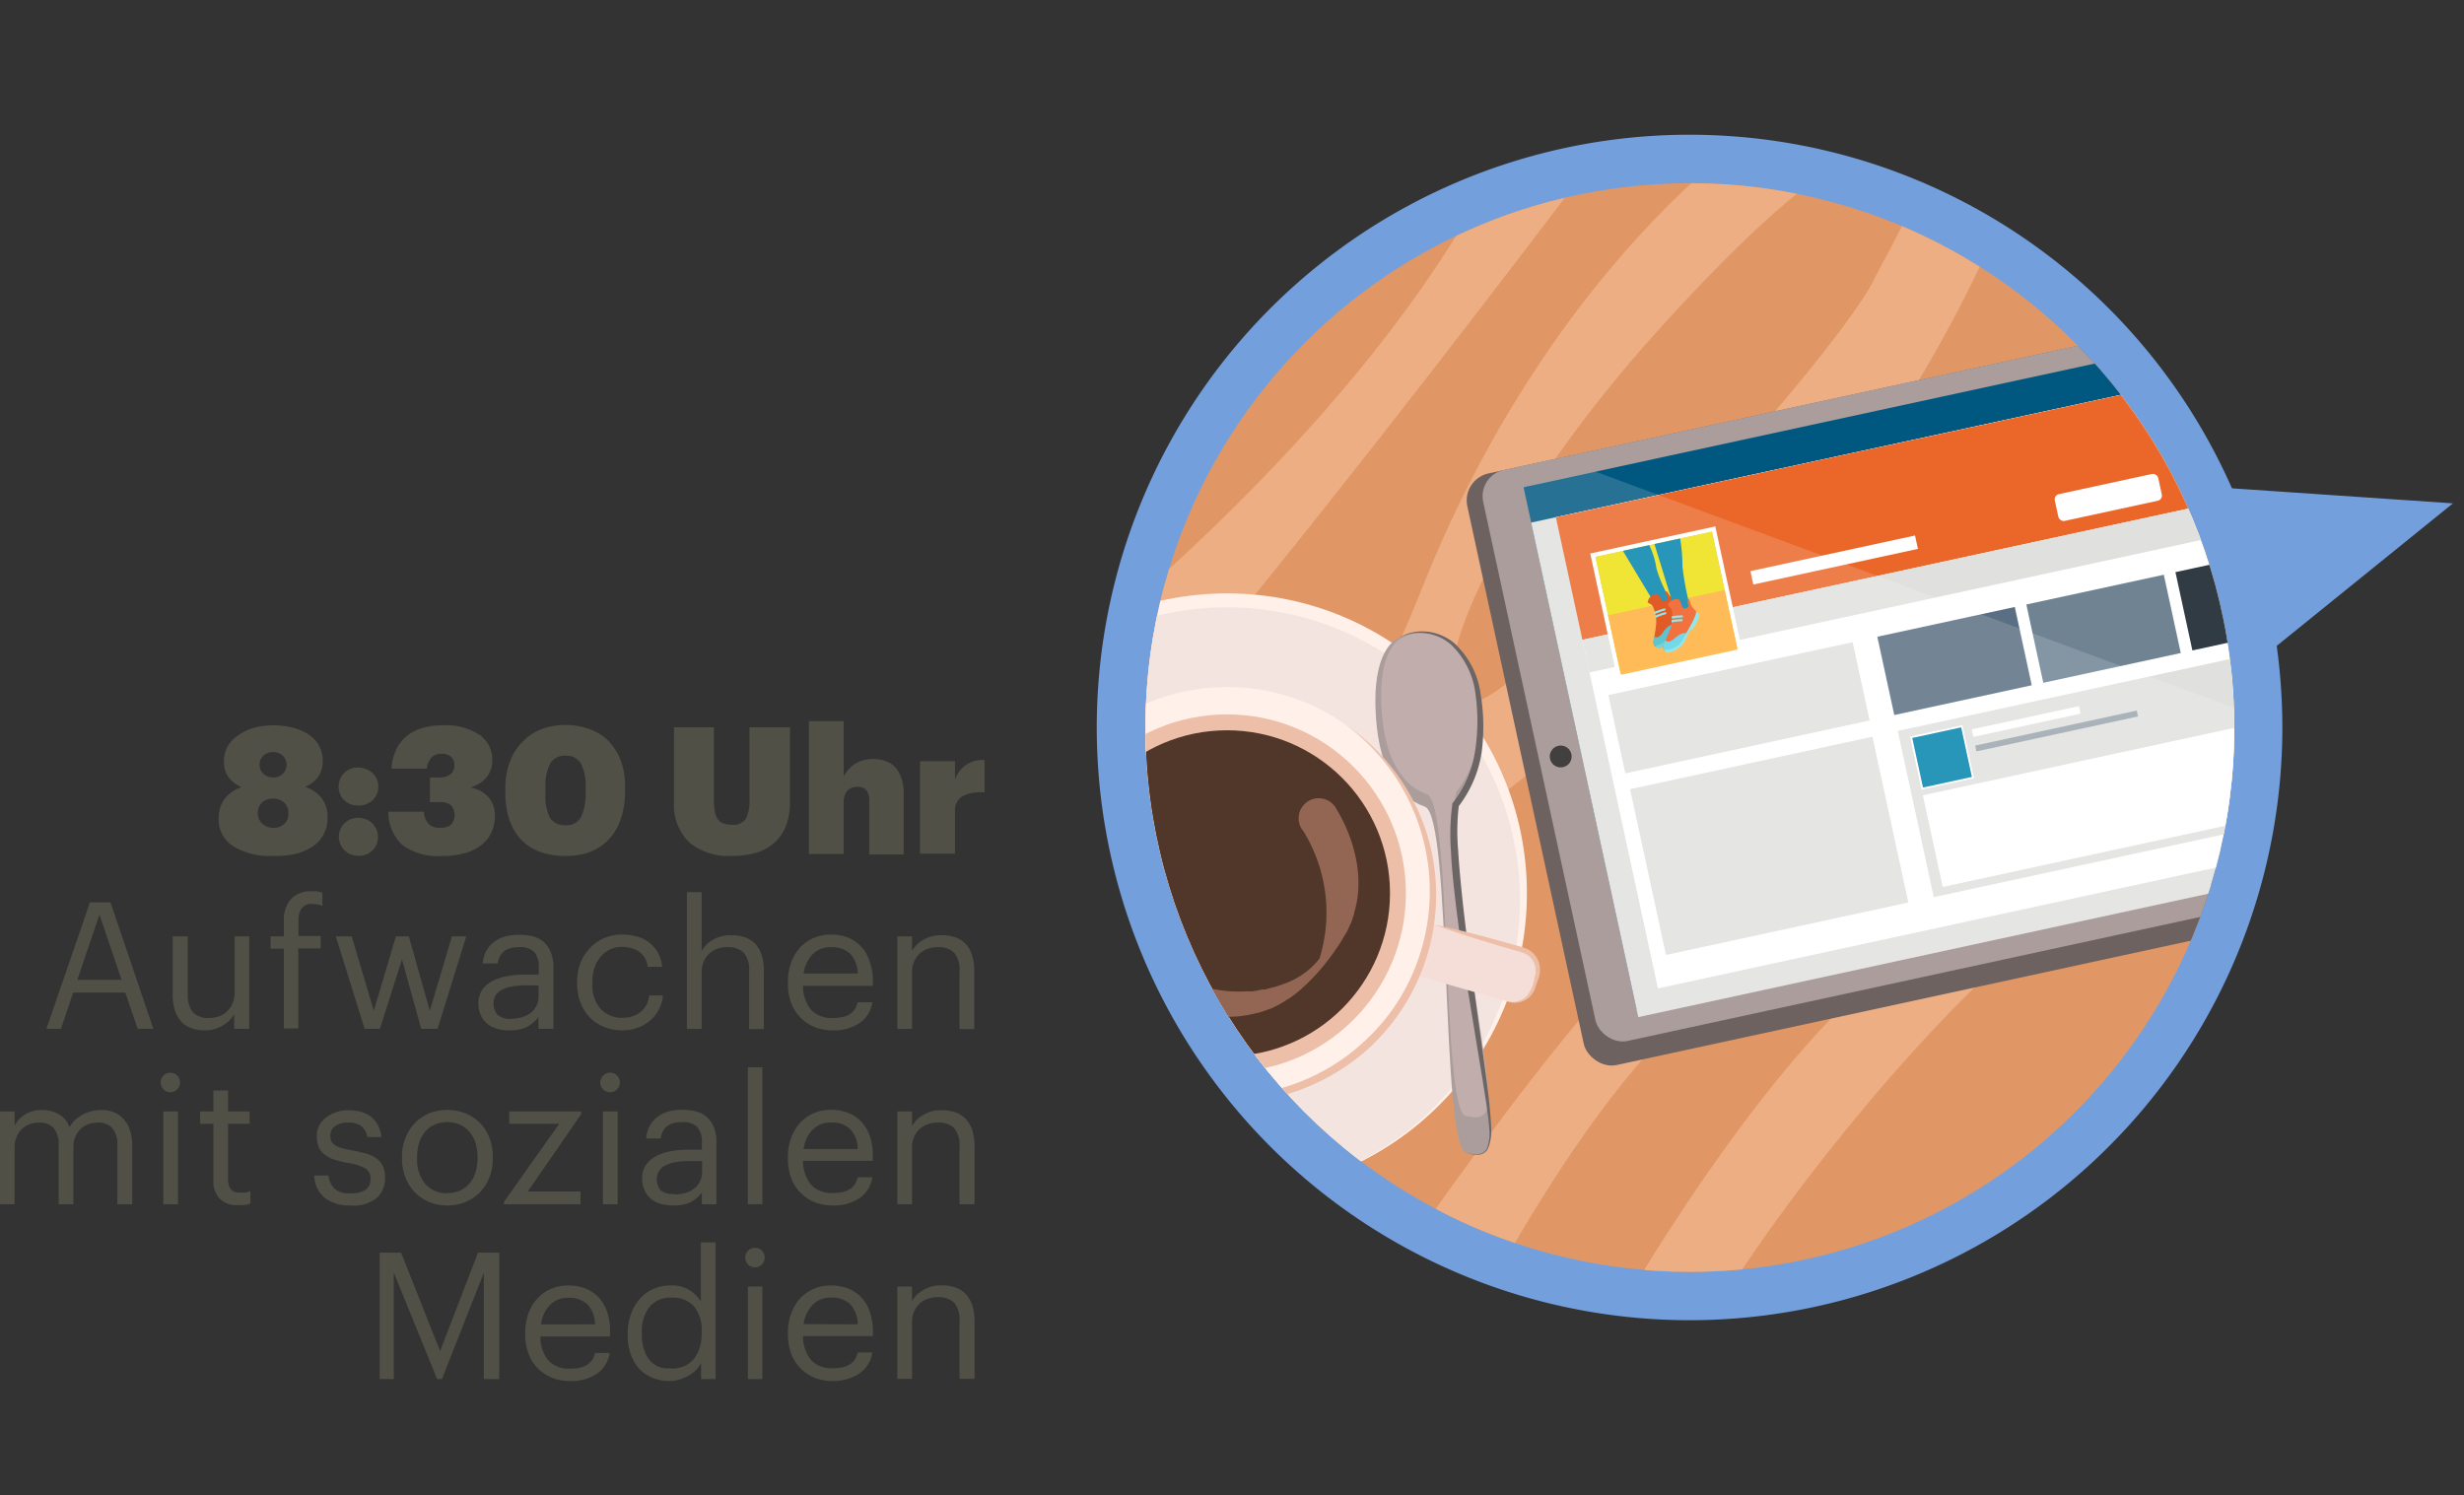 <svg xmlns="http://www.w3.org/2000/svg" xmlns:xlink="http://www.w3.org/1999/xlink" viewBox="0 0 223 135.35"><rect x="0" y="0" width="223" height="135.35" fill="#333333" stroke="none"/><defs><style>.cls-1{fill:none;}.cls-2{fill:#739fdd;}.cls-3{fill:#e09765;}.cls-4{clip-path:url(#clip-path);}.cls-5{fill:#edae83;}.cls-6{fill:#6d6260;}.cls-7{fill:#aa9d9b;}.cls-8{fill:#423f3f;}.cls-9{fill:#005881;}.cls-10{fill:#e0e0df;}.cls-11,.cls-26{fill:#fff;}.cls-12{fill:#ea6729;}.cls-13{fill:#ffaf3b;}.cls-14{fill:#5a6f83;}.cls-15{fill:#6f8393;}.cls-16{fill:#303b44;}.cls-17{fill:#0184ab;}.cls-18{fill:#9aa6ad;}.cls-19{fill:#ede112;}.cls-20{fill:#db3e00;}.cls-21{fill:#7de4ea;}.cls-22{fill:#44bac6;}.cls-23{fill:#58cfd6;}.cls-24{fill:#ef581d;}.cls-25{fill:#5ad1e5;}.cls-26{opacity:0.15;}.cls-27{fill:#fff1e9;}.cls-28{fill:#f4e4df;}.cls-29{fill:#c1adac;}.cls-30{fill:#6b6565;}.cls-31{fill:#f4ded7;}.cls-32{fill:#edbfa9;}.cls-33{fill:#51362a;}.cls-34{fill:#936654;}.cls-35{fill:#505046;}</style><clipPath id="clip-path" transform="translate(-6)"><circle class="cls-1" cx="158.94" cy="65.85" r="49.27"/></clipPath></defs><title>0830Uhr</title><g id="Ebene_2" data-name="Ebene 2"><g id="_8:30" data-name="8:30"><path class="cls-2" d="M228,45.56,208,44.2a53.65,53.65,0,1,0,4.56,21.65,54.48,54.48,0,0,0-.51-7.39Z" transform="translate(-6)"/><circle class="cls-3" cx="152.94" cy="65.85" r="49.27"/><g class="cls-4"><path class="cls-5" d="M164,12.51S146.11,24.6,134.7,53.24s-30.94,49.92-30.94,49.92l4.47,4.55s26.94-30.34,32.65-34.94c17.88-14.4,33.6-22.47,47.68-56.19C203.06-18.18,164,12.51,164,12.51Zm11.56,12.92c-4.43,8.24-32.69,39.1-36.91,38.29s1.93-16.81,17.85-34.31,19.06-15.47,19.06-15.47C181.8,13.87,180.28,16.58,175.52,25.43Z" transform="translate(-6)"/><path class="cls-5" d="M128.32,120.46s20.73-31.38,30.62-38.33S200.4,35,206.3,24.31s4.14,2.87,1.91,6.54-24.29,37.5-36.36,48.79S152.54,93.83,137.32,123,128.32,120.46,128.32,120.46Z" transform="translate(-6)"/><path class="cls-5" d="M158.94,122.54l-6.88-3S166.27,94.31,178.87,86s32.37-51,32.37-51,4.34.69,0,10.09-14.11,33.6-22.68,40.78S166.27,109.46,158.94,122.54Z" transform="translate(-6)"/><path class="cls-5" d="M155.41,7.57s-47.18,63.3-58.34,71.19,4.22-18.38,4.22-18.38S130.39,38.5,142.35,13,155.41,7.57,155.41,7.57Z" transform="translate(-6)"/></g><g class="cls-4"><rect class="cls-6" x="143.14" y="34.12" width="81.44" height="54.79" rx="2.5" ry="2.5" transform="translate(-14.85 40.33) rotate(-12.22)"/><rect class="cls-7" x="144.41" y="33.98" width="79.95" height="52.88" rx="2.43" ry="2.43" transform="translate(-14.61 40.41) rotate(-12.22)"/><circle class="cls-8" cx="141.25" cy="68.47" r="0.99"/><circle class="cls-8" cx="215.53" cy="52.37" r="1.34"/><rect class="cls-9" x="148.18" y="35.89" width="72.27" height="48.34" transform="translate(-14.53 40.39) rotate(-12.22)"/><rect class="cls-10" x="148.6" y="39.12" width="72.27" height="45.8" transform="translate(-14.94 40.52) rotate(-12.22)"/><rect class="cls-11" x="150.66" y="39.14" width="67.7" height="43.64" transform="translate(-14.72 40.45) rotate(-12.22)"/><rect class="cls-12" x="147.24" y="39.51" width="67.7" height="11.35" transform="translate(-11.46 39.37) rotate(-12.22)"/><rect class="cls-11" x="164.37" y="50.05" width="15.24" height="1.24" transform="translate(-12.82 37.57) rotate(-12.22)"/><rect class="cls-11" x="192.01" y="43.77" width="9.58" height="2.48" rx="0.48" ry="0.48" transform="translate(-11.06 42.69) rotate(-12.22)"/><rect class="cls-11" x="203.04" y="41.38" width="9.58" height="2.48" rx="0.48" ry="0.48" transform="matrix(0.98, -0.21, 0.21, 0.98, -10.31, 44.97)"/><rect class="cls-10" x="148.76" y="50.7" width="67.7" height="3.02" transform="translate(-12.91 39.85) rotate(-12.22)"/><rect class="cls-11" x="151.03" y="48.73" width="11.58" height="11.71" transform="translate(-14 34.44) rotate(-12.22)"/><rect class="cls-13" x="151.43" y="49.13" width="10.79" height="10.92" transform="translate(-14 34.44) rotate(-12.22)"/><rect class="cls-10" x="152.07" y="60.42" width="22.62" height="7.25" transform="translate(-15.85 36.05) rotate(-12.22)"/><rect class="cls-14" x="176.52" y="56.19" width="12.73" height="7.25" transform="translate(-14.51 40.08) rotate(-12.22)"/><rect class="cls-15" x="190.01" y="53.27" width="12.73" height="7.25" transform="translate(-13.59 42.87) rotate(-12.22)"/><rect class="cls-16" x="203.5" y="50.34" width="12.73" height="7.25" transform="translate(-12.66 45.66) rotate(-12.22)"/><rect class="cls-10" x="178.92" y="61.7" width="40.33" height="15.39" transform="translate(-16.17 43.73) rotate(-12.22)"/><rect class="cls-10" x="154.9" y="68.87" width="22.44" height="15.35" transform="translate(-18.44 36.91) rotate(-12.22)"/><rect class="cls-11" x="179.33" y="66.08" width="4.86" height="4.92" transform="translate(-16.39 40.04) rotate(-12.22)"/><rect class="cls-17" x="179.5" y="66.25" width="4.53" height="4.59" transform="translate(-16.39 40.04) rotate(-12.22)"/><rect class="cls-11" x="184.41" y="64.94" width="9.93" height="0.7" transform="translate(-15.53 41.58) rotate(-12.22)"/><rect class="cls-18" x="184.65" y="65.88" width="14.96" height="0.54" transform="translate(-15.65 42.18) rotate(-12.22)"/><rect class="cls-11" x="180.48" y="67.77" width="38.69" height="8.49" transform="translate(-16.71 43.95) rotate(-12.22)"/><rect class="cls-19" x="151.41" y="49.13" width="10.79" height="10.79" transform="translate(-13.99 34.44) rotate(-12.22)"/><rect class="cls-13" x="151.98" y="54.47" width="10.79" height="5.39" transform="translate(-14.53 34.62) rotate(-12.22)"/><path class="cls-17" d="M155.76,54.65l-2.88-4.79,2.38-.52a7.17,7.17,0,0,1,.66,2.14,12.44,12.44,0,0,0,1.47,3.16c.12.37.09,2.4-.83,2S155.76,54.65,155.76,54.65Z" transform="translate(-6)"/><path class="cls-20" d="M155.54,54.8a3.19,3.19,0,0,1,.31,2c-.11,1-.36,1.45-.06,1.69s1.27-.33,1.54-1.51a9.67,9.67,0,0,0,.55-2.31c-.09-.4-.6-.38-.88-.92s-.32,0-.12.25-.26.67-.53.23-.45-.48-.45-.48a.9.9,0,0,0-.77.72.06.06,0,0,0,0,.08A1.42,1.42,0,0,1,155.54,54.8Z" transform="translate(-6)"/><path class="cls-21" d="M155.79,55.73a6.6,6.6,0,0,1,1-.34l0,.19a5.31,5.31,0,0,0-1,.37Z" transform="translate(-6)"/><path class="cls-21" d="M155.72,55.39a6.25,6.25,0,0,1,1-.34l0,.19a5,5,0,0,0-1,.37Z" transform="translate(-6)"/><path class="cls-22" d="M157.44,56.53c-.09,0-.45,0-.94.71s-.78.36-.78.36c-.08.45-.13.71.07.87s.43.11.68-.07l.18-.15a2.63,2.63,0,0,0,.68-1.29C157.37,56.81,157.41,56.67,157.44,56.53Z" transform="translate(-6)"/><path class="cls-23" d="M155.85,58.55l.27.16a2.11,2.11,0,0,0,1.33-1.48,8.18,8.18,0,0,1,.25-1.18l.09,0a2.62,2.62,0,0,0,.31-1.52l-.37-.24s0,0,0,0c.19.5-.31,1.86-.52,2.94a1.81,1.81,0,0,1-1.32,1.21Z" transform="translate(-6)"/><path class="cls-17" d="M157.52,55.06l-1.79-5.82,2.33-.5a16.25,16.25,0,0,1,.21,2.56,26.08,26.08,0,0,0,.84,4.18c0,.38-.53,2.34-1.33,1.77S157.52,55.06,157.52,55.06Z" transform="translate(-6)"/><path class="cls-24" d="M157.28,55.16a3.16,3.16,0,0,1-.21,2c-.36.92-.72,1.31-.49,1.62s1.31,0,1.88-1.06,1.1-1.69,1.11-2.1-.48-.53-.61-1.11-.31-.07-.18.21-.42.58-.57.08-.32-.58-.32-.58a.92.92,0,0,0-.93.5.09.09,0,0,0,0,.09A1.36,1.36,0,0,1,157.28,55.16Z" transform="translate(-6)"/><path class="cls-21" d="M157.28,56.12a6.23,6.23,0,0,1,1-.08v.19a5.32,5.32,0,0,0-1,.11Z" transform="translate(-6)"/><path class="cls-21" d="M157.3,55.78a5.14,5.14,0,0,1,1-.08v.19a5.32,5.32,0,0,0-1,.11Z" transform="translate(-6)"/><path class="cls-25" d="M158.67,57.32c-.08,0-.43-.16-1.09.44s-.85.15-.85.15c-.19.41-.3.65-.15.86a.55.55,0,0,0,.67.1l.21-.09a2.75,2.75,0,0,0,1-1.07Q158.57,57.5,158.67,57.32Z" transform="translate(-6)"/><path class="cls-21" d="M156.62,58.86l.21.23A2.14,2.14,0,0,0,158.5,58a8.87,8.87,0,0,1,.54-1.07l.08.06a2.61,2.61,0,0,0,.69-1.39l-.3-.33s0,0,0,0c.06.53-.77,1.72-1.25,2.71a1.76,1.76,0,0,1-1.58.83Z" transform="translate(-6)"/><polygon class="cls-26" points="217.37 69.68 144.37 42.68 137.88 44.09 148.28 92.05 218.91 76.75 217.37 69.68"/><circle class="cls-27" cx="111.05" cy="80.85" r="27.14"/><circle class="cls-28" cx="111.05" cy="81.48" r="26.51"/><path class="cls-7" d="M132.66,57.72s-2.31.61-2.18,6.16,2,8.28,4.47,9.13,1.42,30.71,3.75,31.34,2.47-.69,2-4.3c-.83-6.73-3.81-22.55-2.94-27.2,1.56-2.1,2.43-4.19,2.24-8.36C139.75,58,135.56,56.15,132.66,57.72Z" transform="translate(-6)"/><path class="cls-29" d="M133,57.69s-2.14.57-2,5.73,1.87,7.68,4.15,8.47,1.31,28.51,3.48,29.1,2.29-.64,1.88-4c-.77-6.25-3.54-20.94-2.73-25.26,1.45-1.94,2.26-3.89,2.09-7.76C139.58,58,135.69,56.24,133,57.69Z" transform="translate(-6)"/><path class="cls-30" d="M138.7,104.35a3.63,3.63,0,0,0,1,.12,1,1,0,0,0,.85-.46,4,4,0,0,0,.22-2c-.11-1.39-.36-2.76-.57-4.14l-1.36-8.29c-.42-2.76-.83-5.53-1.15-8.32-.16-1.39-.31-2.79-.37-4.2a20.32,20.32,0,0,1,.12-4.26v-.08l.05-.06a10.12,10.12,0,0,0,2-4.61,17.63,17.63,0,0,0,.06-5.13,7.45,7.45,0,0,0-2.17-4.52,4.3,4.3,0,0,0-4.8-.67,4.24,4.24,0,0,1,2.54-.56,4.61,4.61,0,0,1,2.44,1,7.55,7.55,0,0,1,2.44,4.65,17.83,17.83,0,0,1,.09,5.31,10.63,10.63,0,0,1-2.12,4.9l.06-.13a20,20,0,0,0-.06,4.1c.08,1.39.22,2.78.36,4.16.29,2.78.67,5.55,1.07,8.31l1.14,8.32c.18,1.39.35,2.78.41,4.19a4.1,4.1,0,0,1-.35,2.09,1.07,1.07,0,0,1-.94.45A3.66,3.66,0,0,1,138.7,104.35Z" transform="translate(-6)"/><path class="cls-31" d="M136.3,78.07h1.08A1.89,1.89,0,0,1,139.27,80V95a0,0,0,0,1,0,0H134.4a0,0,0,0,1,0,0V80a1.89,1.89,0,0,1,1.89-1.89Z" transform="translate(251.68 -21.22) rotate(105.98)"/><circle class="cls-27" cx="111.05" cy="80.85" r="18.66"/><circle class="cls-32" cx="111.05" cy="80.85" r="16.19"/><circle class="cls-33" cx="111.05" cy="80.85" r="14.75"/><path class="cls-34" d="M121.42,91.1a8.7,8.7,0,0,0,1-.58,8.31,8.31,0,0,0,1-.7,18.77,18.77,0,0,0,3.09-3.35l.17-.23.16-.24.33-.47c.22-.32.4-.66.61-1s.22-.41.32-.63h0l0,0c.06-.13.12-.27.19-.4l.13-.37c0-.13.09-.26.13-.38a.76.76,0,0,0,0-.11c1.45-4.75-1.55-9.32-1.55-9.32a1.81,1.81,0,0,0-3.31,1.49,1.88,1.88,0,0,0,.27.42,14.05,14.05,0,0,1,1.46,11.53,6.92,6.92,0,0,1-2.69,2.08,8.78,8.78,0,0,1-1,.37,2.77,2.77,0,0,1-.49.15l-.49.13-.24.07-.25,0-.49.1a4.13,4.13,0,0,1-.49.07l-.5,0a11.2,11.2,0,0,1-3.87-.44,11.74,11.74,0,0,1-3.58-1.65,14,14,0,0,1-3.06-2.91l-.2.09A8.26,8.26,0,0,0,110.28,89a9.74,9.74,0,0,0,4,2.58,9.61,9.61,0,0,0,4.82.26l.58-.13a4,4,0,0,0,.59-.16l.56-.2.28-.1Z" transform="translate(-6)"/><path class="cls-32" d="M127.5,65.4a18.85,18.85,0,0,1,5.81,6,18.57,18.57,0,0,1,2.6,8A18.9,18.9,0,0,1,130,94.78,19.31,19.31,0,0,1,122.62,99a18.48,18.48,0,0,1-8.42.56,19,19,0,0,1-7.8-3.16,18.64,18.64,0,0,1-5.54-6.25A18.79,18.79,0,0,0,114.28,99a18.41,18.41,0,0,0,15.2-4.75,18,18,0,0,0,4.62-6.73,18.72,18.72,0,0,0-6.6-22.13Z" transform="translate(-6)"/><path class="cls-32" d="M135.83,83.7c2.51.51,5,1.2,7.43,1.88a8.57,8.57,0,0,1,.94.31,2.17,2.17,0,0,1,.81.69,2.13,2.13,0,0,1,.21,2l-.3.91a1.9,1.9,0,0,1-.58.83,1.94,1.94,0,0,1-1.87.33,1.86,1.86,0,0,0,1.71-.5,3.19,3.19,0,0,0,.69-1.67,1.77,1.77,0,0,0-.22-1.65,1.63,1.63,0,0,0-.64-.53,7.68,7.68,0,0,0-.88-.27C140.68,85.31,138.23,84.59,135.83,83.7Z" transform="translate(-6)"/></g><path class="cls-35" d="M30.71,77.47a6.38,6.38,0,0,1-3.61-.88,2.85,2.85,0,0,1-1.31-2.54,2.92,2.92,0,0,1,.51-1.7,3.06,3.06,0,0,1,1.57-1.1,2.7,2.7,0,0,1-1.18-.9,2.36,2.36,0,0,1-.42-1.44,2.69,2.69,0,0,1,.35-1.39,3.1,3.1,0,0,1,1-1A4.38,4.38,0,0,1,29,65.87a7.15,7.15,0,0,1,3.52,0,4.49,4.49,0,0,1,1.42.62,2.89,2.89,0,0,1,.93,1,2.72,2.72,0,0,1,.34,1.38,2.36,2.36,0,0,1-.43,1.46,2.86,2.86,0,0,1-1.17.89,3.1,3.1,0,0,1,1.54,1.07A2.75,2.75,0,0,1,35.64,74a3,3,0,0,1-1.31,2.59,4.8,4.8,0,0,1-1.55.69A8.17,8.17,0,0,1,30.71,77.47Zm0-2.54a1.4,1.4,0,0,0,1-.34,1.21,1.21,0,0,0,.39-1,1.23,1.23,0,0,0-.38-.94,1.38,1.38,0,0,0-1-.36,1.46,1.46,0,0,0-1,.34,1.36,1.36,0,0,0,0,1.91A1.46,1.46,0,0,0,30.73,74.93Zm0-4.56a1.27,1.27,0,0,0,.87-.31,1.16,1.16,0,0,0,0-1.68,1.36,1.36,0,0,0-1.73,0,1.15,1.15,0,0,0,0,1.67A1.27,1.27,0,0,0,30.75,70.37Z" transform="translate(-6)"/><path class="cls-35" d="M38.39,72.91a1.78,1.78,0,0,1-.7-.13,1.75,1.75,0,0,1-.55-.36,1.42,1.42,0,0,1-.36-.54,1.68,1.68,0,0,1-.13-.68,1.7,1.7,0,0,1,.13-.67,1.46,1.46,0,0,1,.36-.55,1.62,1.62,0,0,1,.55-.37,1.78,1.78,0,0,1,.7-.14,1.89,1.89,0,0,1,.72.14,1.71,1.71,0,0,1,1,.92,1.7,1.7,0,0,1,.13.67,1.68,1.68,0,0,1-.13.68,1.6,1.6,0,0,1-.38.54,1.78,1.78,0,0,1-.58.36A1.88,1.88,0,0,1,38.39,72.91Zm0,4.55a1.72,1.72,0,1,1,0-3.44,1.88,1.88,0,0,1,.72.13,1.8,1.8,0,0,1,.58.37,1.75,1.75,0,0,1,.38.55,1.62,1.62,0,0,1,.13.66A1.64,1.64,0,0,1,39.69,77,1.79,1.79,0,0,1,38.39,77.46Z" transform="translate(-6)"/><path class="cls-35" d="M46.06,77.47a5.39,5.39,0,0,1-3.66-1,4.06,4.06,0,0,1-1.25-3h3.21a1.87,1.87,0,0,0,.39,1.06,1.32,1.32,0,0,0,1.08.39,1.44,1.44,0,0,0,1-.29,1.35,1.35,0,0,0,0-1.73,1.45,1.45,0,0,0-1-.3h-.92V70.37h.87a1.53,1.53,0,0,0,1-.3,1,1,0,0,0,.34-.85,1,1,0,0,0-.29-.72,1.22,1.22,0,0,0-.86-.27,1.2,1.2,0,0,0-.92.34,1.82,1.82,0,0,0-.43,1h-3.2a5,5,0,0,1,.38-1.6,3.54,3.54,0,0,1,.89-1.24,3.88,3.88,0,0,1,1.41-.8,6.14,6.14,0,0,1,2-.28,5.51,5.51,0,0,1,3.28.85,2.71,2.71,0,0,1,1.17,2.32A2.32,2.32,0,0,1,50,70.39a2.87,2.87,0,0,1-1.45.89,2.77,2.77,0,0,1,1.63.85,2.41,2.41,0,0,1,.61,1.7,3.56,3.56,0,0,1-.3,1.48,3.07,3.07,0,0,1-.9,1.16,4.19,4.19,0,0,1-1.48.74A7,7,0,0,1,46.06,77.47Z" transform="translate(-6)"/><path class="cls-35" d="M57.08,77.47a6.23,6.23,0,0,1-2.22-.37A4.53,4.53,0,0,1,53.17,76a4.8,4.8,0,0,1-1.06-1.78,7.22,7.22,0,0,1-.37-2.43v-.45a6.51,6.51,0,0,1,.42-2.43,4.87,4.87,0,0,1,1.14-1.78A4.77,4.77,0,0,1,55,66a6,6,0,0,1,2.14-.38,6.41,6.41,0,0,1,2.12.34A4.74,4.74,0,0,1,61,67a5.18,5.18,0,0,1,1.15,1.75,6.62,6.62,0,0,1,.42,2.47v.43a7.48,7.48,0,0,1-.38,2.46A5,5,0,0,1,61.08,76a4.73,4.73,0,0,1-1.73,1.13A6.32,6.32,0,0,1,57.08,77.47Zm.11-2.78A1.46,1.46,0,0,0,58.56,74,4.7,4.7,0,0,0,59,71.75v-.41a4.49,4.49,0,0,0-.42-2.22,1.5,1.5,0,0,0-1.39-.72,1.52,1.52,0,0,0-1.4.71,4.47,4.47,0,0,0-.42,2.21v.45A4.45,4.45,0,0,0,55.76,74,1.55,1.55,0,0,0,57.19,74.69Z" transform="translate(-6)"/><path class="cls-35" d="M72.25,77.47a5.56,5.56,0,0,1-3.88-1.23A4.75,4.75,0,0,1,67,72.55V65.83h3.61V72.4a5.54,5.54,0,0,0,.08,1,1.81,1.81,0,0,0,.24.69,1.08,1.08,0,0,0,.5.42,2,2,0,0,0,.8.14,1.35,1.35,0,0,0,1.28-.56,3.47,3.47,0,0,0,.32-1.68V65.83H77.5v6.68a6,6,0,0,1-.37,2.24,4,4,0,0,1-1.06,1.54,4.33,4.33,0,0,1-1.65.9A7.71,7.71,0,0,1,72.25,77.47Z" transform="translate(-6)"/><path class="cls-35" d="M79.21,65.27h3.15v5a3.06,3.06,0,0,1,1-1.12,3.12,3.12,0,0,1,1.74-.45,3,3,0,0,1,1.09.2,2.24,2.24,0,0,1,.85.57,3,3,0,0,1,.55,1,4.28,4.28,0,0,1,.2,1.36v5.51H84.67v-4.8a1.57,1.57,0,0,0-.25-1,1,1,0,0,0-.81-.32,1.18,1.18,0,0,0-.92.35,1.56,1.56,0,0,0-.33,1.1v4.63H79.21Z" transform="translate(-6)"/><path class="cls-35" d="M89.27,68.9h3.16v1.69a2.58,2.58,0,0,1,2.68-1.8v2.94a3.5,3.5,0,0,0-2,.34,1.48,1.48,0,0,0-.68,1.34v3.86H89.27Z" transform="translate(-6)"/><path class="cls-35" d="M14.14,81.68H16l3.88,11.44H18.46l-1.12-3.28H12.62l-1.1,3.28H10.2Zm-1.14,7h4l-2-5.89Z" transform="translate(-6)"/><path class="cls-35" d="M24.54,93.26a3.62,3.62,0,0,1-1.16-.18,2.18,2.18,0,0,1-.92-.56,2.77,2.77,0,0,1-.61-1A4.31,4.31,0,0,1,21.63,90V84.75H23V90a2.35,2.35,0,0,0,.47,1.63,1.89,1.89,0,0,0,1.46.51,2.72,2.72,0,0,0,.86-.14,2.05,2.05,0,0,0,.74-.44,2.13,2.13,0,0,0,.51-.72,2.41,2.41,0,0,0,.2-1V84.75h1.32v8.37H27.2V91.79a2.7,2.7,0,0,1-1,1A3.1,3.1,0,0,1,24.54,93.26Z" transform="translate(-6)"/><path class="cls-35" d="M31.69,85.87h-1.2V84.75h1.2V83.39a2.85,2.85,0,0,1,.63-2,2.36,2.36,0,0,1,1.87-.71,2.66,2.66,0,0,1,.53,0l.46.12V82a1.6,1.6,0,0,0-.42-.13,3,3,0,0,0-.52-.05,1.06,1.06,0,0,0-.94.4,1.72,1.72,0,0,0-.28,1v1.5h2v1.12H33v7.25H31.69Z" transform="translate(-6)"/><path class="cls-35" d="M36.39,84.75h1.44l2,6.74,2-6.74H43l1.9,6.74,2-6.74H48.2l-2.6,8.37H44.12l-1.74-6.28-2,6.28H39Z" transform="translate(-6)"/><path class="cls-35" d="M52.12,93.26A4.2,4.2,0,0,1,51,93.12a2.49,2.49,0,0,1-.89-.45,2.06,2.06,0,0,1-.59-.77,2.51,2.51,0,0,1-.22-1.1,2.09,2.09,0,0,1,.35-1.22,2.62,2.62,0,0,1,.94-.8A4.69,4.69,0,0,1,52,88.34a9,9,0,0,1,1.56-.13h1.2V87.6a2.08,2.08,0,0,0-.41-1.44,1.86,1.86,0,0,0-1.38-.43c-1.15,0-1.79.49-1.92,1.48H49.69A2.74,2.74,0,0,1,50.05,86a2.65,2.65,0,0,1,.75-.81,3.08,3.08,0,0,1,1-.45A5.06,5.06,0,0,1,53,84.61a5,5,0,0,1,1.16.13,2.39,2.39,0,0,1,1,.48,2.47,2.47,0,0,1,.67.92,3.63,3.63,0,0,1,.26,1.46v5.52H54.73V92.06a3.24,3.24,0,0,1-1.07.9A3.49,3.49,0,0,1,52.12,93.26Zm.13-1.05a3.53,3.53,0,0,0,1-.14,2.38,2.38,0,0,0,.78-.39,1.85,1.85,0,0,0,.71-1.49v-1H53.58a7,7,0,0,0-1.16.09,3.29,3.29,0,0,0-.93.28,1.6,1.6,0,0,0-.61.5,1.38,1.38,0,0,0-.21.78,1.43,1.43,0,0,0,.35,1A1.63,1.63,0,0,0,52.25,92.21Z" transform="translate(-6)"/><path class="cls-35" d="M62.33,93.26a4.25,4.25,0,0,1-1.62-.3,3.64,3.64,0,0,1-1.3-.84,3.81,3.81,0,0,1-.86-1.34A4.68,4.68,0,0,1,58.23,89v-.13a4.7,4.7,0,0,1,.32-1.75,4.1,4.1,0,0,1,.88-1.35,3.78,3.78,0,0,1,1.28-.87,4,4,0,0,1,1.59-.31,4.86,4.86,0,0,1,1.27.16,3.16,3.16,0,0,1,1.1.5,3,3,0,0,1,.83.9,3.46,3.46,0,0,1,.43,1.36H64.62a1.92,1.92,0,0,0-.81-1.39,2.71,2.71,0,0,0-1.51-.41,2.53,2.53,0,0,0-1.07.22,2.58,2.58,0,0,0-.84.63,3,3,0,0,0-.57,1,3.93,3.93,0,0,0-.21,1.32V89a3.21,3.21,0,0,0,.76,2.33,2.62,2.62,0,0,0,2,.79A2.7,2.7,0,0,0,63.2,92a2.26,2.26,0,0,0,.74-.38,2.06,2.06,0,0,0,.54-.63,2.27,2.27,0,0,0,.27-.89H66a3.39,3.39,0,0,1-.36,1.26,3.46,3.46,0,0,1-.78,1,3.74,3.74,0,0,1-1.12.65A3.9,3.9,0,0,1,62.33,93.26Z" transform="translate(-6)"/><path class="cls-35" d="M68.17,80.75H69.5v5.33a2.58,2.58,0,0,1,1-1,3.11,3.11,0,0,1,1.72-.43,3.74,3.74,0,0,1,1.18.18,2.38,2.38,0,0,1,.94.59,2.68,2.68,0,0,1,.6,1.05A4.71,4.71,0,0,1,75.13,88v5.14H73.8V87.86a2.31,2.31,0,0,0-.48-1.62,2,2,0,0,0-1.49-.51,2.58,2.58,0,0,0-.88.14,2.13,2.13,0,0,0-.75.43,2.28,2.28,0,0,0-.51.73,2.4,2.4,0,0,0-.19,1v5.1H68.17Z" transform="translate(-6)"/><path class="cls-35" d="M81.35,93.26a4.3,4.3,0,0,1-1.63-.3,3.77,3.77,0,0,1-2.12-2.19A4.91,4.91,0,0,1,77.31,89v-.13a5.06,5.06,0,0,1,.28-1.73,4.27,4.27,0,0,1,.81-1.36,3.51,3.51,0,0,1,1.24-.88,3.92,3.92,0,0,1,1.59-.31,4.19,4.19,0,0,1,1.4.23,3.3,3.3,0,0,1,2,2A5.21,5.21,0,0,1,85,88.79v.44H78.68a3.27,3.27,0,0,0,.72,2.16,2.52,2.52,0,0,0,2,.75c1.31,0,2-.47,2.22-1.42h1.33a2.77,2.77,0,0,1-1.18,1.9A4.2,4.2,0,0,1,81.35,93.26Zm2.28-5.14a2.66,2.66,0,0,0-.73-1.84,2.44,2.44,0,0,0-1.67-.55,2.28,2.28,0,0,0-1.68.64,3.09,3.09,0,0,0-.82,1.75Z" transform="translate(-6)"/><path class="cls-35" d="M87.21,84.75h1.33v1.33a2.58,2.58,0,0,1,1-1,3.11,3.11,0,0,1,1.72-.43,3.74,3.74,0,0,1,1.18.18,2.38,2.38,0,0,1,.94.59,2.68,2.68,0,0,1,.6,1.05A4.71,4.71,0,0,1,94.17,88v5.14H92.84V87.86a2.31,2.31,0,0,0-.48-1.62,2,2,0,0,0-1.49-.51,2.58,2.58,0,0,0-.88.14,2.23,2.23,0,0,0-.75.43,2.28,2.28,0,0,0-.51.73,2.4,2.4,0,0,0-.19,1v5.1H87.21Z" transform="translate(-6)"/><path class="cls-35" d="M6,100.6H7.32v1.28a2.65,2.65,0,0,1,.94-1,2.79,2.79,0,0,1,1.56-.41,3,3,0,0,1,1.47.36,2.21,2.21,0,0,1,1,1.2,2.58,2.58,0,0,1,.54-.69,3.67,3.67,0,0,1,.72-.49,3.52,3.52,0,0,1,1.6-.38,3.2,3.2,0,0,1,1.07.17,2.29,2.29,0,0,1,.9.58,2.89,2.89,0,0,1,.62,1,4.63,4.63,0,0,1,.23,1.54V109H16.62v-5.31a2.26,2.26,0,0,0-.46-1.59,1.69,1.69,0,0,0-1.32-.49,2.44,2.44,0,0,0-.8.13,2,2,0,0,0-.71.42,2.07,2.07,0,0,0-.5.71,2.33,2.33,0,0,0-.19,1V109H11.31v-5.31a2.26,2.26,0,0,0-.46-1.59,1.69,1.69,0,0,0-1.32-.49,2.45,2.45,0,0,0-.81.13,2,2,0,0,0-.7.42,1.94,1.94,0,0,0-.5.71,2.33,2.33,0,0,0-.2,1V109H6Z" transform="translate(-6)"/><path class="cls-35" d="M21.42,98.86a.84.84,0,0,1-.62-.26.88.88,0,0,1,0-1.25.83.83,0,0,1,.62-.25.84.84,0,0,1,.62.25.89.89,0,0,1-.62,1.51Zm-.64,1.74h1.33V109H20.78Z" transform="translate(-6)"/><path class="cls-35" d="M27.56,109.08a2.18,2.18,0,0,1-1.7-.61,2.27,2.27,0,0,1-.55-1.6v-5.15h-1.2V100.6h1.2V98.7h1.33v1.9h1.95v1.12H26.64v5c0,.81.34,1.22,1,1.22a3.06,3.06,0,0,0,.56,0,2.42,2.42,0,0,0,.46-.13v1.12a2.06,2.06,0,0,1-.46.13A4.12,4.12,0,0,1,27.56,109.08Z" transform="translate(-6)"/><path class="cls-35" d="M37.72,109.11a3.61,3.61,0,0,1-2.36-.71,2.7,2.7,0,0,1-.92-2h1.3a1.87,1.87,0,0,0,.52,1.18,2,2,0,0,0,1.45.43,2.31,2.31,0,0,0,1.39-.33,1.14,1.14,0,0,0,.43-1,1,1,0,0,0-.49-.94,4.64,4.64,0,0,0-1.46-.46,9.94,9.94,0,0,1-1.38-.34,3,3,0,0,1-.89-.49,1.6,1.6,0,0,1-.49-.69,2.69,2.69,0,0,1-.15-.94,2,2,0,0,1,.25-1,2.34,2.34,0,0,1,.67-.73,2.87,2.87,0,0,1,.91-.45,3.52,3.52,0,0,1,1-.15,4.68,4.68,0,0,1,1.07.12,2.47,2.47,0,0,1,.92.41,2.35,2.35,0,0,1,.68.75,3,3,0,0,1,.35,1.15H39.24a1.6,1.6,0,0,0-.55-1,1.94,1.94,0,0,0-1.21-.31,1.85,1.85,0,0,0-1.15.32,1,1,0,0,0-.43.87,1.22,1.22,0,0,0,.09.49.91.91,0,0,0,.31.35,2.42,2.42,0,0,0,.6.27,6.58,6.58,0,0,0,1,.21c.43.09.82.18,1.19.28a3.06,3.06,0,0,1,.93.42,1.74,1.74,0,0,1,.61.68,2.5,2.5,0,0,1,.22,1.1,2.39,2.39,0,0,1-.77,1.85A3.36,3.36,0,0,1,37.72,109.11Z" transform="translate(-6)"/><path class="cls-35" d="M46.48,109.11a4.22,4.22,0,0,1-1.65-.32,3.81,3.81,0,0,1-1.3-.89,4.14,4.14,0,0,1-.85-1.35,4.69,4.69,0,0,1-.3-1.69v-.13a4.59,4.59,0,0,1,.31-1.73,4.1,4.1,0,0,1,.86-1.35,3.75,3.75,0,0,1,1.29-.88,4.52,4.52,0,0,1,3.29,0,4,4,0,0,1,1.31.87,4.09,4.09,0,0,1,.85,1.34,4.63,4.63,0,0,1,.31,1.73v.13a4.68,4.68,0,0,1-.31,1.74,4.1,4.1,0,0,1-.86,1.35,4.06,4.06,0,0,1-1.31.87A4.2,4.2,0,0,1,46.48,109.11Zm0-1.12a2.79,2.79,0,0,0,1.14-.22,2.29,2.29,0,0,0,.86-.64,2.88,2.88,0,0,0,.55-1,4.35,4.35,0,0,0,.19-1.28v-.12a4.43,4.43,0,0,0-.19-1.3,2.86,2.86,0,0,0-.56-1,2.37,2.37,0,0,0-.86-.64,2.75,2.75,0,0,0-1.13-.22,2.78,2.78,0,0,0-1.13.22,2.32,2.32,0,0,0-.87.64,2.94,2.94,0,0,0-.54,1,4.08,4.08,0,0,0-.19,1.3v.13a3.42,3.42,0,0,0,.72,2.28A2.51,2.51,0,0,0,46.49,108Z" transform="translate(-6)"/><path class="cls-35" d="M51.61,108.78l5-7.06H52.09V100.6H58.6v.24l-4.83,7h4.77V109H51.61Z" transform="translate(-6)"/><path class="cls-35" d="M61.21,98.86a.88.88,0,0,1-.62-1.51.88.88,0,0,1,1.25,1.25A.86.86,0,0,1,61.21,98.86Zm-.64,1.74H61.9V109H60.57Z" transform="translate(-6)"/><path class="cls-35" d="M66.91,109.11a4.22,4.22,0,0,1-1.09-.14,2.58,2.58,0,0,1-.89-.45,2.06,2.06,0,0,1-.59-.77,2.66,2.66,0,0,1-.22-1.1,2,2,0,0,1,.36-1.22,2.51,2.51,0,0,1,.93-.8,4.76,4.76,0,0,1,1.35-.44,8.8,8.8,0,0,1,1.56-.13h1.2v-.61A2,2,0,0,0,69.1,102a1.86,1.86,0,0,0-1.38-.43c-1.15,0-1.79.49-1.92,1.48H64.48a2.74,2.74,0,0,1,.36-1.21,2.43,2.43,0,0,1,.75-.81,2.94,2.94,0,0,1,1-.45,5.08,5.08,0,0,1,1.18-.13,4.89,4.89,0,0,1,1.15.13,2.43,2.43,0,0,1,1,.48,2.58,2.58,0,0,1,.67.92,3.64,3.64,0,0,1,.25,1.46V109H69.52v-1.06a3.07,3.07,0,0,1-1.08.9A3.42,3.42,0,0,1,66.91,109.11Zm.13-1a3.41,3.41,0,0,0,1-.14,2.38,2.38,0,0,0,.78-.39,1.76,1.76,0,0,0,.52-.63,1.85,1.85,0,0,0,.2-.86v-1H68.36a7.09,7.09,0,0,0-1.16.09,3.32,3.32,0,0,0-.92.28,1.46,1.46,0,0,0-.61.5,1.31,1.31,0,0,0-.22.78,1.48,1.48,0,0,0,.35,1A1.67,1.67,0,0,0,67,108.06Z" transform="translate(-6)"/><path class="cls-35" d="M73.68,96.6H75V109H73.68Z" transform="translate(-6)"/><path class="cls-35" d="M81.36,109.11a4.32,4.32,0,0,1-1.64-.3,3.77,3.77,0,0,1-2.12-2.19,5.14,5.14,0,0,1-.29-1.75v-.13A4.83,4.83,0,0,1,77.6,103a4.08,4.08,0,0,1,.8-1.36,3.64,3.64,0,0,1,1.24-.88,3.92,3.92,0,0,1,1.59-.31,4.19,4.19,0,0,1,1.4.23,3.5,3.5,0,0,1,1.21.73,3.65,3.65,0,0,1,.84,1.3,5.44,5.44,0,0,1,.31,1.92v.44H78.68a3.38,3.38,0,0,0,.72,2.16,2.52,2.52,0,0,0,2,.75c1.31,0,2-.47,2.23-1.42h1.32a2.75,2.75,0,0,1-1.18,1.9A4.16,4.16,0,0,1,81.36,109.11ZM83.63,104a2.67,2.67,0,0,0-.73-1.85,2.44,2.44,0,0,0-1.67-.55,2.25,2.25,0,0,0-1.67.64,3,3,0,0,0-.83,1.76Z" transform="translate(-6)"/><path class="cls-35" d="M87.21,100.6h1.33v1.33a2.5,2.5,0,0,1,1-1,3,3,0,0,1,1.72-.44,3.74,3.74,0,0,1,1.18.18,2.31,2.31,0,0,1,.94.59,2.83,2.83,0,0,1,.61,1,5,5,0,0,1,.21,1.55V109H92.84v-5.26a2.31,2.31,0,0,0-.48-1.62,1.94,1.94,0,0,0-1.48-.51,2.63,2.63,0,0,0-.89.14,2.33,2.33,0,0,0-.75.43,2.28,2.28,0,0,0-.51.73,2.4,2.4,0,0,0-.19,1V109H87.21Z" transform="translate(-6)"/><path class="cls-35" d="M40.36,113.38H42.3l3.53,8.91,3.43-8.91h1.92v11.44H49.79v-9.63L46,124.82h-.44l-3.92-9.63v9.63H40.36Z" transform="translate(-6)"/><path class="cls-35" d="M57.58,125a4.26,4.26,0,0,1-1.63-.3,3.75,3.75,0,0,1-1.28-.86,3.51,3.51,0,0,1-.84-1.33,4.87,4.87,0,0,1-.3-1.75v-.12a5.12,5.12,0,0,1,.29-1.74,3.94,3.94,0,0,1,.81-1.36,3.55,3.55,0,0,1,1.24-.88,3.91,3.91,0,0,1,1.58-.31,4.42,4.42,0,0,1,1.4.23,3.41,3.41,0,0,1,1.21.73,3.65,3.65,0,0,1,.84,1.3,5.24,5.24,0,0,1,.31,1.93v.43h-6.3a3.3,3.3,0,0,0,.72,2.17,2.53,2.53,0,0,0,2,.74c1.31,0,2-.47,2.22-1.42h1.33a2.76,2.76,0,0,1-1.19,1.9A4.16,4.16,0,0,1,57.58,125Zm2.27-5.13a2.62,2.62,0,0,0-.73-1.85,2.44,2.44,0,0,0-1.67-.55,2.26,2.26,0,0,0-1.67.64,3.06,3.06,0,0,0-.82,1.76Z" transform="translate(-6)"/><path class="cls-35" d="M66.59,125a3.9,3.9,0,0,1-1.51-.28,3.35,3.35,0,0,1-1.21-.81,4,4,0,0,1-.78-1.31,5.12,5.12,0,0,1-.28-1.76v-.12a5.3,5.3,0,0,1,.29-1.77,4.28,4.28,0,0,1,.8-1.38,3.44,3.44,0,0,1,1.23-.9,3.77,3.77,0,0,1,1.59-.32,3,3,0,0,1,1.71.44,3.36,3.36,0,0,1,1,1v-5.34h1.33v12.37H69.45v-1.44A2.83,2.83,0,0,1,69,124a3.9,3.9,0,0,1-.68.51,4.21,4.21,0,0,1-.81.35A3,3,0,0,1,66.59,125Zm.14-1.12a3,3,0,0,0,1.09-.19,2.26,2.26,0,0,0,.88-.58,2.82,2.82,0,0,0,.58-1,3.9,3.9,0,0,0,.22-1.39v-.13a3.41,3.41,0,0,0-.71-2.37,2.55,2.55,0,0,0-2-.76,2.42,2.42,0,0,0-2,.82,3.55,3.55,0,0,0-.7,2.36v.13a4.1,4.1,0,0,0,.2,1.38,2.79,2.79,0,0,0,.54,1,2.17,2.17,0,0,0,.81.57A2.53,2.53,0,0,0,66.73,123.84Z" transform="translate(-6)"/><path class="cls-35" d="M74.33,114.71a.88.88,0,0,1-.62-1.51.84.84,0,0,1,.62-.25.87.87,0,0,1,.63.25.91.91,0,0,1,0,1.25A.88.88,0,0,1,74.33,114.71Zm-.64,1.74H75v8.37H73.69Z" transform="translate(-6)"/><path class="cls-35" d="M81.35,125a4.3,4.3,0,0,1-1.63-.3,3.85,3.85,0,0,1-1.28-.86,3.78,3.78,0,0,1-.84-1.33,5.1,5.1,0,0,1-.29-1.75v-.12a4.89,4.89,0,0,1,.29-1.74,4.08,4.08,0,0,1,.8-1.36,3.64,3.64,0,0,1,1.24-.88,3.92,3.92,0,0,1,1.59-.31,4.46,4.46,0,0,1,1.4.23,3.5,3.5,0,0,1,1.21.73,3.65,3.65,0,0,1,.84,1.3A5.46,5.46,0,0,1,85,120.5v.43H78.68a3.41,3.41,0,0,0,.72,2.17,2.55,2.55,0,0,0,2,.74c1.31,0,2-.47,2.23-1.42h1.32a2.75,2.75,0,0,1-1.18,1.9A4.2,4.2,0,0,1,81.35,125Zm2.28-5.13A2.67,2.67,0,0,0,82.9,118a2.44,2.44,0,0,0-1.67-.55,2.25,2.25,0,0,0-1.67.64,3.06,3.06,0,0,0-.83,1.76Z" transform="translate(-6)"/><path class="cls-35" d="M87.21,116.45h1.33v1.33a2.5,2.5,0,0,1,1-1,3,3,0,0,1,1.72-.44,3.74,3.74,0,0,1,1.18.18,2.31,2.31,0,0,1,.94.59,3,3,0,0,1,.61,1,5.05,5.05,0,0,1,.21,1.55v5.14H92.84v-5.26a2.32,2.32,0,0,0-.48-1.62,2,2,0,0,0-1.49-.51,2.89,2.89,0,0,0-.88.14,2.09,2.09,0,0,0-.75.44,2.13,2.13,0,0,0-.51.72,2.41,2.41,0,0,0-.19,1v5.09H87.21Z" transform="translate(-6)"/></g></g></svg>